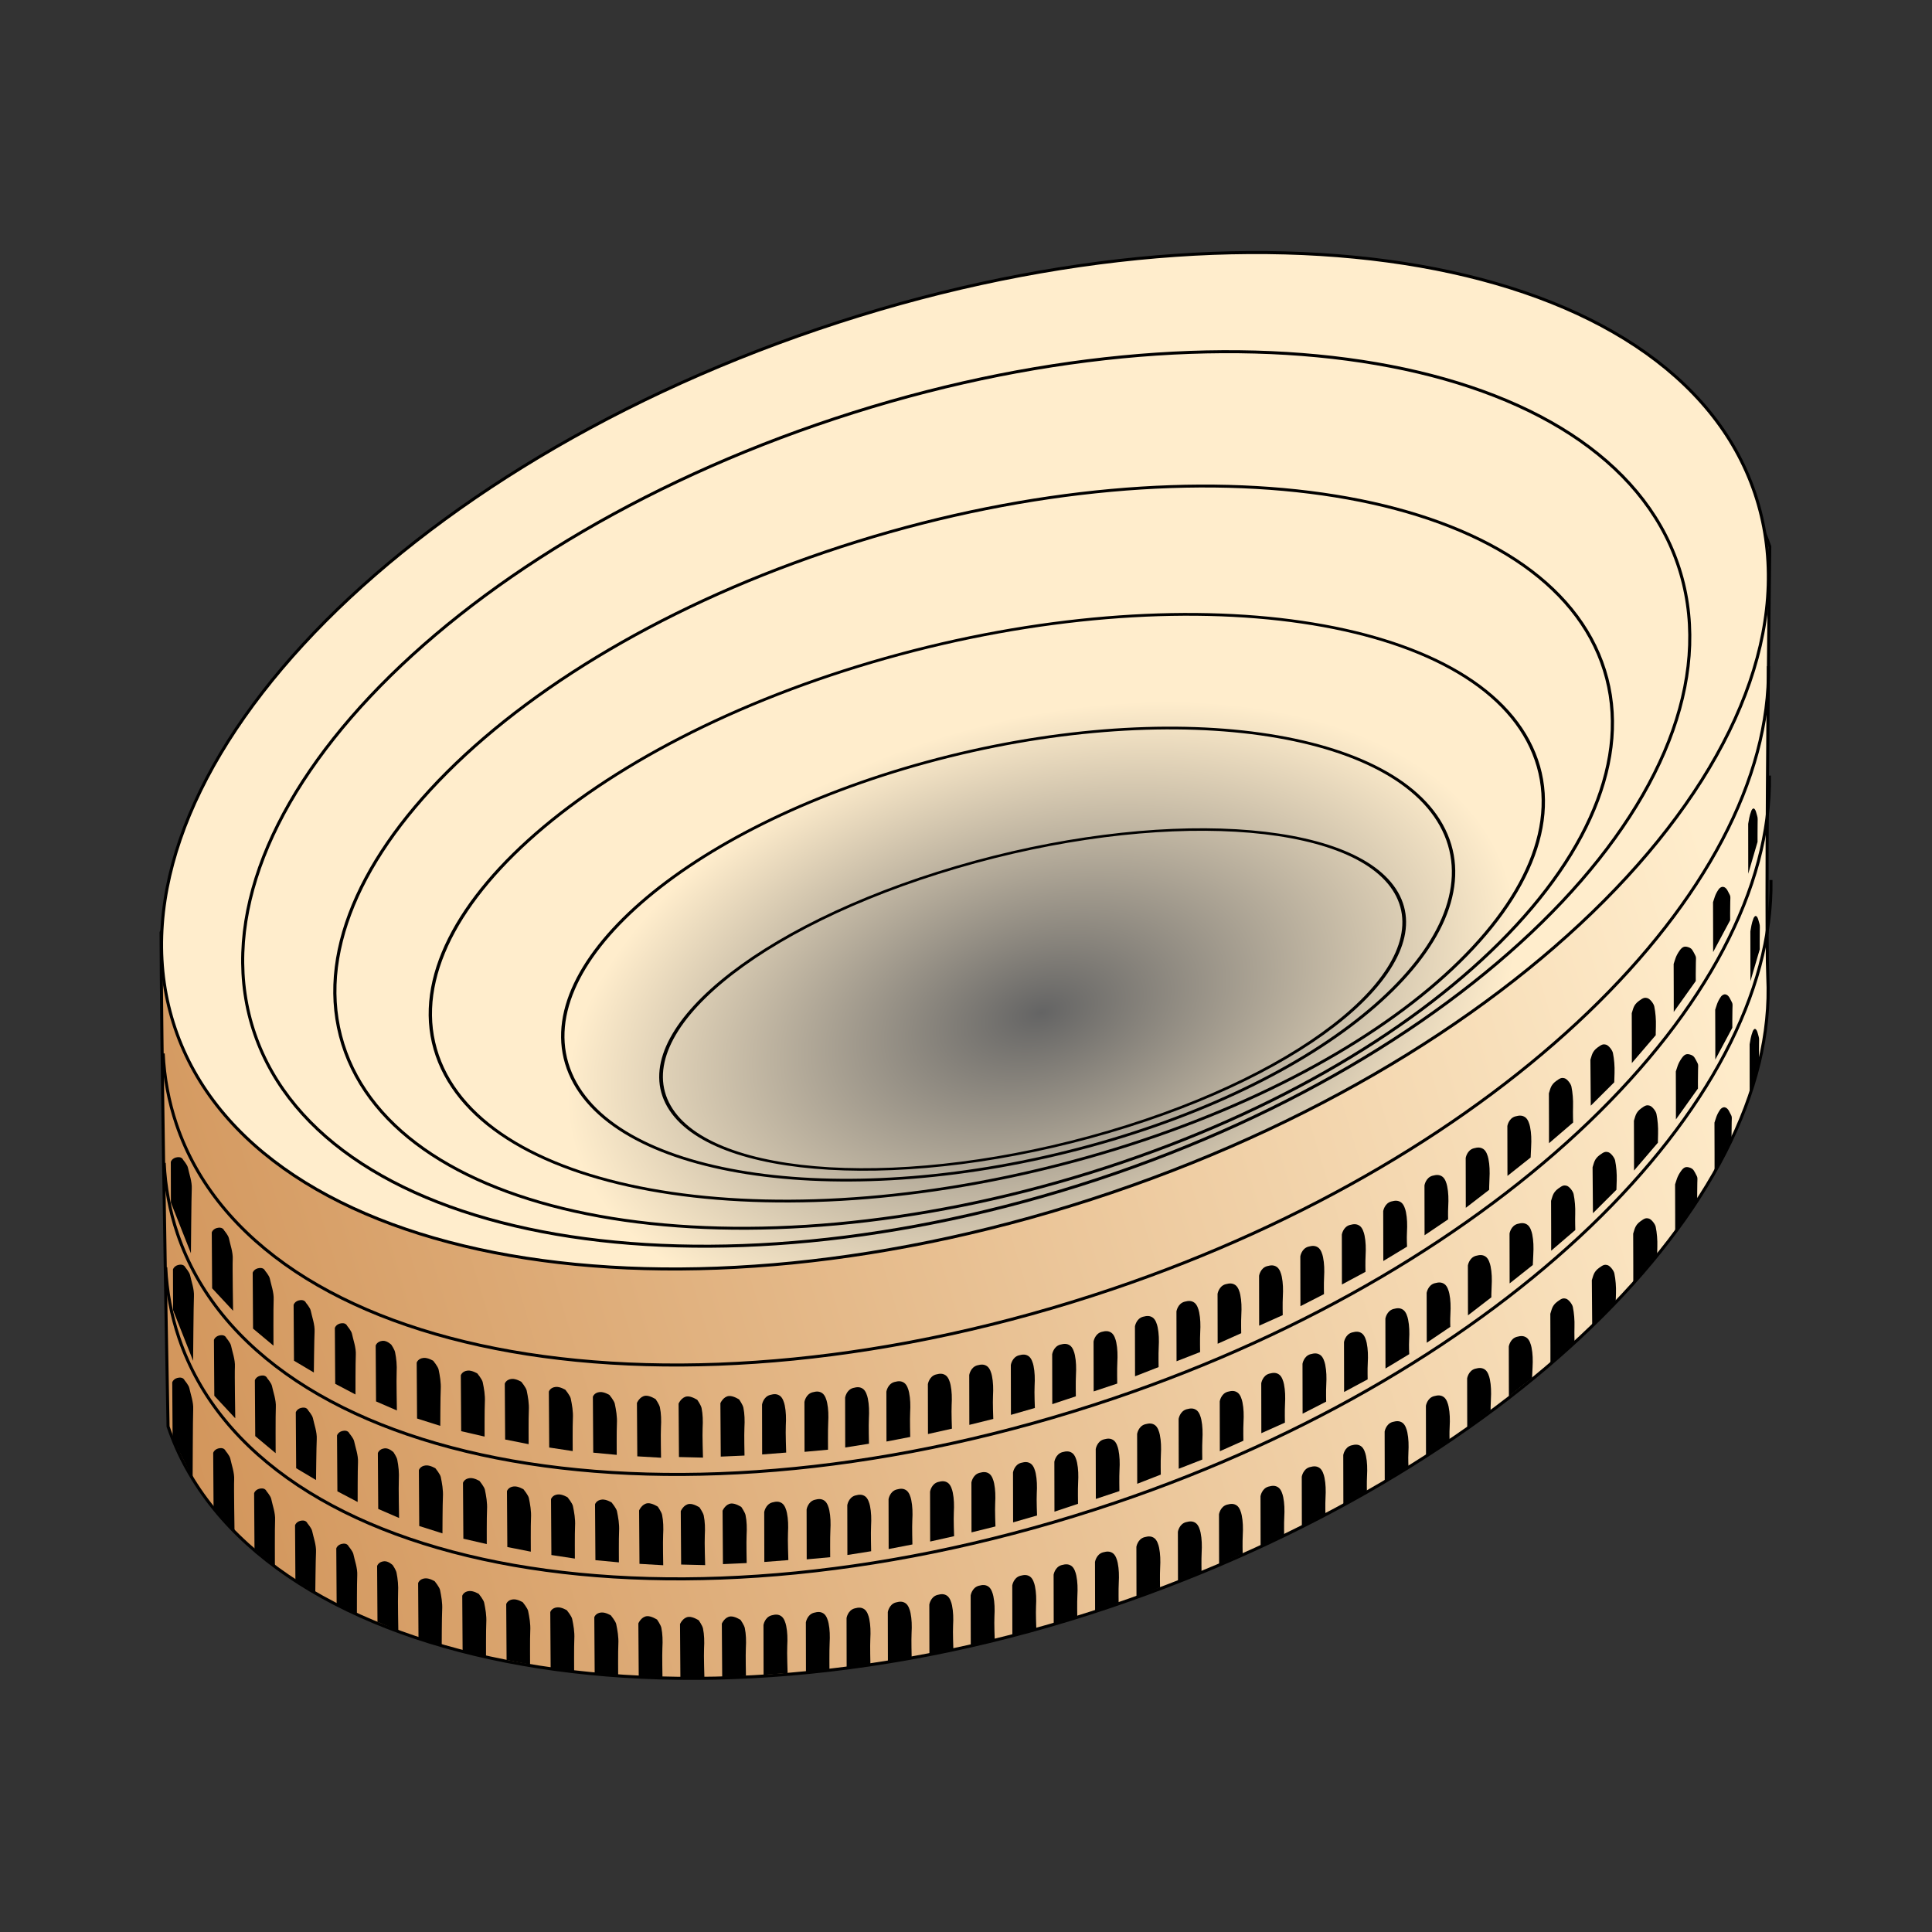 <svg:svg xmlns:dc="http://purl.org/dc/elements/1.1/" xmlns:ns2="http://creativecommons.org/ns#" xmlns:rdf="http://www.w3.org/1999/02/22-rdf-syntax-ns#" xmlns:svg="http://www.w3.org/2000/svg" height="635.401" id="svg2" version="1.1" viewBox="-52.458 -82.903 635.401 635.401" width="635.401">
  <svg:rect x="-52.458" y="-82.903" width="635.401" height="635.401" fill="#333333" stroke="none"/>
  <svg:defs id="defs4">
    <svg:linearGradient gradientUnits="userSpaceOnUse" id="linearGradient5105" x1="103.21" x2="633.28" y1="605.43" y2="444.82">
      <svg:stop id="stop3825" offset="0" stop-color="#d19358" />
      <svg:stop id="stop3827" offset="1" stop-color="#ffedcc" />
    </svg:linearGradient>
    <svg:radialGradient cx="661.21" cy="547.14" gradientTransform="matrix(-.018 .35 -.581 -.03 741.29 353.84)" gradientUnits="userSpaceOnUse" id="radialGradient5107" r="274.79">
      <svg:stop id="stop3841" offset="0" stop-color="#646464" />
      <svg:stop id="stop3843" offset="1" stop-color="#ffedcc" />
    </svg:radialGradient>
  </svg:defs>
  <svg:g id="layer1" transform="translate(-103.19 -176.89)">
    <svg:g id="g4973">
      <svg:path d="m632.78 273.73c-1.05 83.166-1.051 133.7-0.656 141.52 3.765 74.588-86.215 163.11-216.08 207.05-143.49 48.554-283.48 19.301-310.04-59.171-0.869-45.075-2.204-127.8-2.296-162.5 30.454-57.773 119.84-29.899 216.18-62.496 143.49-48.554 286.34-142.87 312.89-64.4z" fill="url(#linearGradient5105)" id="path2985" stroke="#000" stroke-linejoin="round" />
      <svg:path d="m632.33 313.08c1.262 73.95-87.54 161.46-215.68 204.82-143.49 48.554-281.34 24.301-307.89-54.171-2.557-7.555-3.988-15.338-4.36-23.277" fill="none" id="path2985-1-17" stroke="#000" stroke-linejoin="round" />
      <svg:path d="m688.57 482.36c0 82.843-122.8 150-274.29 150-151.48 0-274.29-67.157-274.29-150s122.8-150 274.29-150c151.48 0 274.29 67.157 274.29 150z" fill="url(#radialGradient5107)" id="path2985-1" stroke="#000" stroke-linejoin="round" transform="matrix(.947 -.321 .321 .947 -179.07 20.38)" />
      <svg:path d="m688.57 482.36c0 82.843-122.8 150-274.29 150-151.48 0-274.29-67.157-274.29-150s122.8-150 274.29-150c151.48 0 274.29 67.157 274.29 150z" fill="none" id="path2985-1-1" stroke="#000" stroke-linejoin="round" stroke-width="1.123" transform="matrix(.853 -.282 .288 .834 -123.79 71.29)" />
      <svg:path d="m688.57 482.36c0 82.843-122.8 150-274.29 150-151.48 0-274.29-67.157-274.29-150s122.8-150 274.29-150c151.48 0 274.29 67.157 274.29 150z" fill="none" id="path2985-1-1-8" stroke="#000" stroke-linejoin="round" stroke-width="1.312" transform="matrix(.753 -.234 .255 .692 -64.01 139.04)" />
      <svg:path d="m688.57 482.36c0 82.843-122.8 150-274.29 150-151.48 0-274.29-67.157-274.29-150s122.8-150 274.29-150c151.48 0 274.29 67.157 274.29 150z" fill="none" id="path2985-1-1-8-9" stroke="#000" stroke-linejoin="round" stroke-width="1.582" transform="matrix(.656 -.185 .222 .547 -3.572 205.31)" />
      <svg:path d="m688.57 482.36c0 82.843-122.8 150-274.29 150-151.48 0-274.29-67.157-274.29-150s122.8-150 274.29-150c151.48 0 274.29 67.157 274.29 150z" fill="none" id="path2985-1-1-8-9-0" stroke="#000" stroke-linejoin="round" stroke-width="2.014" transform="matrix(.525 -.143 .178 .421 78.944 263.94)" />
      <svg:path d="m688.57 482.36c0 82.843-122.8 150-274.29 150-151.48 0-274.29-67.157-274.29-150s122.8-150 274.29-150c151.48 0 274.29 67.157 274.29 150z" fill="none" id="path2985-1-1-8-9-0-6" stroke="#000" stroke-linejoin="round" stroke-width="2.599" transform="matrix(.436 -.128 .167 .29 129.17 335.85)" />
      <svg:path d="m632.66 349.07c1.262 73.95-87.54 161.46-215.68 204.82-143.49 48.554-281.34 24.301-307.89-54.171-2.557-7.555-3.988-15.338-4.36-23.277" fill="none" id="path2985-1-17-0" stroke="#000" stroke-linejoin="round" />
      <svg:path d="m633.17 383.41c1.262 73.95-87.54 161.46-215.68 204.82-143.49 48.554-281.34 24.301-307.89-54.171-2.557-7.555-3.988-15.338-4.36-23.277" fill="none" id="path2985-1-17-0-3" stroke="#000" stroke-linejoin="round" />
      <svg:g id="g4529">
        <svg:path d="m107.5 566.99-0.122-18.369s0.391-1.386 2.277-1.562c1.429-0.134 1.786 0.893 1.786 0.893s1.369 1.603 1.562 2.545c0.414 2.017 1.404 4.624 1.27 6.99-0.12 2.113-0.186 22.615-0.186 22.615z" id="path3847-50" />
        <svg:path d="m120.97 590.18-0.122-18.369s0.391-1.386 2.277-1.562c1.429-0.134 1.786 0.893 1.786 0.893s1.369 1.603 1.562 2.545c0.414 2.017 1.404 4.624 1.27 6.99-0.12 2.113 0.119 16.908 0.119 16.908z" id="path3847-50-8" />
        <svg:path d="m134.43 603.44-0.122-18.369s0.391-1.386 2.277-1.562c1.429-0.134 1.786 0.893 1.786 0.893s1.369 1.603 1.562 2.545c0.414 2.017 1.404 4.624 1.27 6.99-0.12 2.113-0.06 15.119-0.06 15.119z" id="path3847-50-8-6" />
        <svg:path d="m147.89 614-0.122-18.369s0.391-1.386 2.277-1.562c1.429-0.134 1.786 0.893 1.786 0.893s1.369 1.603 1.562 2.545c0.414 2.017 1.404 4.624 1.27 6.99-0.12 2.113-0.239 13.388-0.239 13.388z" id="path3847-50-8-8" />
        <svg:path d="m161.45 621.6-0.122-18.369s0.391-1.386 2.277-1.562c1.429-0.134 1.786 0.893 1.786 0.893s1.369 1.603 1.562 2.545c0.414 2.017 1.404 4.624 1.27 6.99-0.12 2.113-0.112 13.009-0.112 13.009z" id="path3847-50-8-4" />
        <svg:path d="m174.88 627.39-0.122-18.369s0.391-1.386 2.277-1.562c1.429-0.134 2.859 1.272 2.859 1.272s1.054 1.54 1.247 2.482c0.414 2.017 0.647 4.308 0.513 6.674-0.12 2.113 0.082 12.482 0.082 12.482z" id="path3847-50-8-4-9" />
        <svg:path d="m188.37 633.01-0.122-18.369s0.391-1.386 2.277-1.562c1.429-0.134 3.175 0.956 3.175 0.956s1.559 1.918 1.752 2.86c0.414 2.017 0.836 4.245 0.702 6.611-0.12 2.113-0.149 11.925-0.149 11.925z" id="path3847-50-8-4-9-2" />
        <svg:path d="m202.88 637.18-0.122-18.369s0.391-1.386 2.277-1.562c1.429-0.134 3.175 0.956 3.175 0.956s1.559 1.918 1.752 2.86c0.414 2.017 0.836 4.245 0.702 6.611-0.12 2.113-0.086 11.278-0.086 11.278z" id="path3847-50-8-4-9-2-3" />
        <svg:path d="m217.34 639.92-0.122-18.369s0.391-1.386 2.277-1.562c1.429-0.134 3.175 0.956 3.175 0.956s1.559 1.918 1.752 2.86c0.414 2.017 0.836 4.245 0.702 6.611-0.12 2.113-0.06 11.032-0.06 11.032z" id="path3847-50-8-4-9-2-3-1" />
        <svg:path d="m231.83 642.55-0.122-18.369s0.391-1.386 2.277-1.562c1.429-0.134 3.175 0.956 3.175 0.956s1.559 1.918 1.752 2.86c0.414 2.017 0.836 4.245 0.702 6.611-0.12 2.113-0.06 10.675-0.06 10.675z" id="path3847-50-8-4-9-2-3-1-7" />
        <svg:path d="m246.31 644.24-0.122-18.369s0.391-1.386 2.277-1.562c1.429-0.134 3.175 0.956 3.175 0.956s1.559 1.918 1.752 2.86c0.414 2.017 0.836 4.245 0.702 6.611-0.12 2.113-0.06 10.229-0.06 10.229z" id="path3847-50-8-4-9-2-3-1-7-6" />
        <svg:path d="m260.8 645.45-0.122-17.565s0.927-2.189 2.812-2.366c1.429-0.134 3.353 1.135 3.353 1.135s1.202 1.74 1.395 2.682c0.414 2.017 0.479 4.245 0.345 6.611-0.12 2.113 0.029 9.961 0.029 9.961z" id="path3847-50-8-4-9-2-3-1-7-6-7" />
        <svg:path d="m274.5 645.68-0.122-17.565s0.927-2.189 2.812-2.366c1.429-0.134 3.353 1.135 3.353 1.135s1.202 1.74 1.395 2.682c0.414 2.017 0.479 4.245 0.345 6.611-0.12 2.113 0.119 9.693 0.119 9.693z" id="path3847-50-8-4-9-2-3-1-7-6-7-9" />
        <svg:path d="m288.25 645.54-0.122-17.565s0.927-2.189 2.812-2.366c1.429-0.134 3.353 1.135 3.353 1.135s1.202 1.74 1.395 2.682c0.414 2.017 0.479 4.245 0.345 6.611-0.12 2.113 0.029 9.157 0.029 9.157z" id="path3847-50-8-4-9-2-3-1-7-6-7-9-7" />
        <svg:path d="m301.86 644.83-0.033-16.404s0.391-2.546 2.634-3.17c1.383-0.384 2.29-0.344 3.175 0.242 1.006 0.667 1.469 2.276 1.663 3.217 0.414 2.017 0.479 4.245 0.345 6.611-0.12 2.113 0.119 8.889 0.119 8.889z" id="path3847-50-8-4-9-2-3-1-7-6-7-9-7-9" />
        <svg:path d="m315.8 643.97-0.033-16.404s0.391-2.546 2.634-3.17c1.383-0.384 2.29-0.344 3.175 0.242 1.006 0.667 1.469 2.276 1.663 3.217 0.414 2.017 0.479 4.245 0.345 6.611-0.12 2.113-0.06 8.8-0.06 8.8z" id="path3847-50-8-4-9-2-3-1-7-6-7-9-7-9-7" />
        <svg:path d="m329.18 642.54-0.033-16.404s0.391-2.546 2.634-3.17c1.383-0.384 2.29-0.344 3.175 0.242 1.006 0.667 1.469 2.276 1.663 3.217 0.414 2.017 0.479 4.245 0.345 6.611-0.12 2.113 0.029 8.264 0.029 8.264z" id="path3847-50-8-4-9-2-3-1-7-6-7-9-7-9-7-7" />
        <svg:path d="m342.75 640.58-0.033-16.404s0.391-2.546 2.634-3.17c1.383-0.384 2.29-0.344 3.175 0.242 1.006 0.667 1.469 2.276 1.663 3.217 0.414 2.017 0.479 4.245 0.345 6.611-0.12 2.113 0.029 7.997 0.029 7.997z" id="path3847-50-8-4-9-2-3-1-7-6-7-9-7-9-7-7-4" />
        <svg:path d="m356.4 638.11-0.033-16.404s0.391-2.546 2.634-3.17c1.383-0.384 2.29-0.344 3.175 0.242 1.006 0.667 1.469 2.276 1.663 3.217 0.414 2.017 0.479 4.245 0.345 6.611-0.12 2.113 0.092 7.744 0.092 7.744z" id="path3847-50-8-4-9-2-3-1-7-6-7-9-7-9-7-7-4-6" />
        <svg:path d="m370 635.1-0.033-16.404s0.391-2.546 2.634-3.17c1.383-0.384 2.29-0.344 3.175 0.242 1.006 0.667 1.469 2.276 1.663 3.217 0.414 2.017 0.479 4.245 0.345 6.611-0.12 2.113 0.092 7.555 0.092 7.555z" id="path3847-50-8-4-9-2-3-1-7-6-7-9-7-9-7-7-4-6-2" />
        <svg:path d="m383.68 631.81-0.033-16.404s0.391-2.546 2.634-3.17c1.383-0.384 2.29-0.344 3.175 0.242 1.006 0.667 1.469 2.276 1.663 3.217 0.414 2.017 0.479 4.245 0.345 6.611-0.12 2.113 0.092 7.239 0.092 7.239z" id="path3847-50-8-4-9-2-3-1-7-6-7-9-7-9-7-7-4-6-2-0" />
        <svg:path d="m397.28 628.29-0.033-16.404s0.391-2.546 2.634-3.17c1.383-0.384 2.29-0.344 3.175 0.242 1.006 0.667 1.469 2.276 1.663 3.217 0.414 2.017 0.479 4.245 0.345 6.611-0.12 2.113-0.034 6.923-0.034 6.923z" id="path3847-50-8-4-9-2-3-1-7-6-7-9-7-9-7-7-4-6-2-0-2" />
        <svg:path d="m410.89 624.1-0.033-16.404s0.391-2.546 2.634-3.17c1.383-0.384 2.29-0.344 3.175 0.242 1.006 0.667 1.469 2.276 1.663 3.217 0.414 2.017 0.479 4.245 0.345 6.611-0.12 2.113-0.034 6.923-0.034 6.923z" id="path3847-50-8-4-9-2-3-1-7-6-7-9-7-9-7-7-4-6-2-0-2-7" />
        <svg:path d="m424.5 619.12-0.033-16.404s0.391-2.546 2.634-3.17c1.383-0.384 2.29-0.344 3.175 0.242 1.006 0.667 1.469 2.276 1.663 3.217 0.414 2.017 0.479 4.245 0.345 6.611-0.12 2.113-0.034 6.481-0.034 6.481z" id="path3847-50-8-4-9-2-3-1-7-6-7-9-7-9-7-7-4-6-2-0-2-7-1" />
        <svg:path d="m438.15 614.18-0.033-16.404s0.391-2.546 2.634-3.17c1.383-0.384 2.29-0.344 3.175 0.242 1.006 0.667 1.469 2.276 1.663 3.217 0.414 2.017 0.479 4.245 0.345 6.611-0.12 2.113-0.034 6.481-0.034 6.481z" id="path3847-50-8-4-9-2-3-1-7-6-7-9-7-9-7-7-4-6-2-0-2-7-1-7" />
        <svg:path d="m451.67 608.42-0.033-16.404s0.391-2.546 2.634-3.17c1.383-0.384 2.29-0.344 3.175 0.242 1.006 0.667 1.469 2.276 1.663 3.217 0.414 2.017 0.479 4.245 0.345 6.611-0.12 2.113-0.034 6.039-0.034 6.039z" id="path3847-50-8-4-9-2-3-1-7-6-7-9-7-9-7-7-4-6-2-0-2-7-1-4" />
        <svg:path d="m465.32 602.48-0.03-16.41s0.391-2.546 2.634-3.17c1.383-0.384 2.29-0.344 3.175 0.242 1.006 0.667 1.469 2.276 1.663 3.217 0.414 2.017 0.479 4.245 0.345 6.611-0.12 2.113-0.034 6.039-0.034 6.039z" id="path3847-50-8-4-9-2-3-1-7-6-7-9-7-9-7-7-4-6-2-0-2-7-1-4-1" />
        <svg:path d="m478.89 596.07-0.033-16.404s0.391-2.546 2.634-3.17c1.383-0.384 2.29-0.344 3.175 0.242 1.006 0.667 1.469 2.276 1.663 3.217 0.414 2.017 0.479 4.245 0.345 6.611-0.12 2.113-0.034 5.534-0.034 5.534z" id="path3847-50-8-4-9-2-3-1-7-6-7-9-7-9-7-7-4-6-2-0-2-7-1-4-1-9" />
        <svg:path d="m492.54 588.93-0.033-16.404s0.391-2.546 2.634-3.17c1.383-0.384 2.29-0.344 3.175 0.242 1.006 0.667 1.469 2.276 1.663 3.217 0.414 2.017 0.479 4.245 0.345 6.611-0.12 2.113-0.034 5.345-0.034 5.345z" id="path3847-50-8-4-9-2-3-1-7-6-7-9-7-9-7-7-4-6-2-0-2-7-1-4-1-2" />
        <svg:path d="m506.15 581.21-0.033-16.404s0.391-2.546 2.634-3.17c1.383-0.384 2.29-0.344 3.175 0.242 1.006 0.667 1.469 2.276 1.663 3.217 0.414 2.017 0.479 4.245 0.345 6.611-0.12 2.113 0.029 4.777 0.029 4.777z" id="path3847-50-8-4-9-2-3-1-7-6-7-9-7-9-7-7-4-6-2-0-2-7-1-4-1-7" />
        <svg:path d="m519.72 572.74-0.033-16.404s0.391-2.546 2.634-3.17c1.383-0.384 2.29-0.344 3.175 0.242 1.006 0.667 1.469 2.276 1.663 3.217 0.414 2.017 0.479 4.245 0.345 6.611-0.12 2.113-0.034 4.272-0.034 4.272z" id="path3847-50-8-4-9-2-3-1-7-6-7-9-7-9-7-7-4-6-2-0-2-7-1-4-1-6" />
        <svg:path d="m533.28 563.72-0.033-16.404s0.391-2.546 2.634-3.17c1.383-0.384 2.29-0.344 3.175 0.242 1.006 0.667 1.469 2.276 1.663 3.217 0.414 2.017 0.479 4.245 0.345 6.611-0.12 2.113-0.097 3.577-0.097 3.577z" id="path3847-50-8-4-9-2-3-1-7-6-7-9-7-9-7-7-4-6-2-0-2-7-1-4-1-0" />
        <svg:path d="m546.98 553.22-0.033-16.404s0.391-2.546 2.634-3.17c1.383-0.384 2.29-0.344 3.175 0.242 1.006 0.667 1.469 2.276 1.663 3.217 0.414 2.017 0.479 4.245 0.345 6.611-0.12 2.113-0.16 3.451-0.16 3.451z" id="path3847-50-8-4-9-2-3-1-7-6-7-9-7-9-7-7-4-6-2-0-2-7-1-4-1-8" />
        <svg:path d="m560.64 542.47s0.009-10.881-0.033-16.404c0.465-1.292 0.494-2.691 2.381-4.053 1.319-0.952 1.772-1.176 2.796-0.895 0.817 0.225 2.038 1.77 2.231 2.712 0.414 2.017 0.605 4.371 0.534 6.548-0.069 2.115 0.029 5.282 0.029 5.282z" id="path3847-50-8-4-9-2-3-1-7-6-7-9-7-9-7-7-4-6-2-0-2-7-1-4-1-4" />
        <svg:path d="m574.38 530.13s-0.08-9.586-0.122-15.11c0.465-1.292 0.494-2.691 2.381-4.053 1.319-0.952 1.772-1.176 2.796-0.895 0.817 0.225 2.038 1.77 2.231 2.712 0.414 2.017 0.605 4.371 0.534 6.548-0.069 2.115-0.097 3.097-0.097 3.097z" id="path3847-50-8-4-9-2-3-1-7-6-7-9-7-9-7-7-4-6-2-0-2-7-1-4-1-4-3" />
        <svg:path d="m587.89 516.11s0.009-10.881-0.033-16.404c0.465-1.292 0.494-2.691 2.381-4.053 1.319-0.952 1.772-1.176 2.796-0.895 0.817 0.225 2.038 1.77 2.231 2.712 0.414 2.017 0.605 4.371 0.534 6.548-0.069 2.115-0.052 2.921-0.052 2.921z" id="path3847-50-8-4-9-2-3-1-7-6-7-9-7-9-7-7-4-6-2-0-2-7-1-4-1-4-3-1" />
        <svg:path d="m601.67 499.29s0.009-10.256-0.033-15.779c0.465-1.292 0.596-2.468 1.939-4.369 0.941-1.331 1.646-1.492 2.67-1.21 0.817 0.225 1.343 0.508 1.915 1.639 0.929 1.837 0.858 1.277 0.787 3.454-0.069 2.115-0.034 6.103-0.034 6.103z" id="path3847-50-8-4-9-2-3-1-7-6-7-9-7-9-7-7-4-6-2-0-2-7-1-4-1-4-3-4" />
        <svg:path d="m614.62 479.61s0.009-10.881-0.033-16.404c0.465-1.292 0.596-2.468 1.939-4.369 1.31-1.427 2.438-0.351 2.943 0.744 0.929 1.837 0.858 1.277 0.787 3.454-0.069 2.115-0.034 6.103-0.034 6.103z" id="path3847-50-8-4-9-2-3-1-7-6-7-9-7-9-7-7-4-6-2-0-2-7-1-4-1-4-3-4-1" />
        <svg:path d="m626.17 453.84s0.005-10.881-0.018-16.404c0.254-1.292 0.326-2.468 1.06-4.369 0.716-1.427 1.332-0.351 1.608 0.744 0.508 1.837 0.469 1.277 0.43 3.454-0.038 2.115-0.019 6.103-0.019 6.103z" id="path3847-50-8-4-9-2-3-1-7-6-7-9-7-9-7-7-4-6-2-0-2-7-1-4-1-4-3-4-1-5" />
      </svg:g>
      <svg:g id="g4529-5" transform="translate(.244 -37.142)">
        <svg:path d="m107.41 561.99-0.033-13.369s0.391-1.386 2.277-1.562c1.429-0.134 1.786 0.893 1.786 0.893s1.369 1.603 1.562 2.545c0.414 2.017 1.404 4.624 1.27 6.99-0.12 2.113-0.276 21.186-0.276 21.186z" id="path3847-50-86" />
        <svg:path d="m120.97 590.18-0.122-18.369s0.391-1.386 2.277-1.562c1.429-0.134 1.786 0.893 1.786 0.893s1.369 1.603 1.562 2.545c0.414 2.017 1.404 4.624 1.27 6.99-0.12 2.113 0.119 16.908 0.119 16.908z" id="path3847-50-8-2" />
        <svg:path d="m134.43 603.44-0.122-18.369s0.391-1.386 2.277-1.562c1.429-0.134 1.786 0.893 1.786 0.893s1.369 1.603 1.562 2.545c0.414 2.017 1.404 4.624 1.27 6.99-0.12 2.113-0.06 15.119-0.06 15.119z" id="path3847-50-8-6-4" />
        <svg:path d="m147.89 614-0.122-18.369s0.391-1.386 2.277-1.562c1.429-0.134 1.786 0.893 1.786 0.893s1.369 1.603 1.562 2.545c0.414 2.017 1.404 4.624 1.27 6.99-0.12 2.113-0.239 13.388-0.239 13.388z" id="path3847-50-8-8-1" />
        <svg:path d="m161.45 621.6-0.122-18.369s0.391-1.386 2.277-1.562c1.429-0.134 1.786 0.893 1.786 0.893s1.369 1.603 1.562 2.545c0.414 2.017 1.404 4.624 1.27 6.99-0.12 2.113-0.112 13.009-0.112 13.009z" id="path3847-50-8-4-5" />
        <svg:path d="m174.88 627.39-0.122-18.369s0.391-1.386 2.277-1.562c1.429-0.134 2.859 1.272 2.859 1.272s1.054 1.54 1.247 2.482c0.414 2.017 0.647 4.308 0.513 6.674-0.12 2.113 0.082 12.482 0.082 12.482z" id="path3847-50-8-4-9-4" />
        <svg:path d="m188.37 633.01-0.122-18.369s0.391-1.386 2.277-1.562c1.429-0.134 3.175 0.956 3.175 0.956s1.559 1.918 1.752 2.86c0.414 2.017 0.836 4.245 0.702 6.611-0.12 2.113-0.149 11.925-0.149 11.925z" id="path3847-50-8-4-9-2-9" />
        <svg:path d="m202.88 637.18-0.122-18.369s0.391-1.386 2.277-1.562c1.429-0.134 3.175 0.956 3.175 0.956s1.559 1.918 1.752 2.86c0.414 2.017 0.836 4.245 0.702 6.611-0.12 2.113-0.086 11.278-0.086 11.278z" id="path3847-50-8-4-9-2-3-8" />
        <svg:path d="m217.34 639.92-0.122-18.369s0.391-1.386 2.277-1.562c1.429-0.134 3.175 0.956 3.175 0.956s1.559 1.918 1.752 2.86c0.414 2.017 0.836 4.245 0.702 6.611-0.12 2.113-0.06 11.032-0.06 11.032z" id="path3847-50-8-4-9-2-3-1-3" />
        <svg:path d="m231.83 642.55-0.122-18.369s0.391-1.386 2.277-1.562c1.429-0.134 3.175 0.956 3.175 0.956s1.559 1.918 1.752 2.86c0.414 2.017 0.836 4.245 0.702 6.611-0.12 2.113-0.06 10.675-0.06 10.675z" id="path3847-50-8-4-9-2-3-1-7-8" />
        <svg:path d="m246.31 644.24-0.122-18.369s0.391-1.386 2.277-1.562c1.429-0.134 3.175 0.956 3.175 0.956s1.559 1.918 1.752 2.86c0.414 2.017 0.836 4.245 0.702 6.611-0.12 2.113-0.06 10.229-0.06 10.229z" id="path3847-50-8-4-9-2-3-1-7-6-4" />
        <svg:path d="m260.8 645.45-0.122-17.565s0.927-2.189 2.812-2.366c1.429-0.134 3.353 1.135 3.353 1.135s1.202 1.74 1.395 2.682c0.414 2.017 0.479 4.245 0.345 6.611-0.12 2.113 0.029 9.961 0.029 9.961z" id="path3847-50-8-4-9-2-3-1-7-6-7-7" />
        <svg:path d="m274.5 645.68-0.122-17.565s0.927-2.189 2.812-2.366c1.429-0.134 3.353 1.135 3.353 1.135s1.202 1.74 1.395 2.682c0.414 2.017 0.479 4.245 0.345 6.611-0.12 2.113 0.119 9.693 0.119 9.693z" id="path3847-50-8-4-9-2-3-1-7-6-7-9-4" />
        <svg:path d="m288.25 645.54-0.122-17.565s0.927-2.189 2.812-2.366c1.429-0.134 3.353 1.135 3.353 1.135s1.202 1.74 1.395 2.682c0.414 2.017 0.479 4.245 0.345 6.611-0.12 2.113 0.029 9.157 0.029 9.157z" id="path3847-50-8-4-9-2-3-1-7-6-7-9-7-0" />
        <svg:path d="m301.86 644.83-0.033-16.404s0.391-2.546 2.634-3.17c1.383-0.384 2.29-0.344 3.175 0.242 1.006 0.667 1.469 2.276 1.663 3.217 0.414 2.017 0.479 4.245 0.345 6.611-0.12 2.113 0.119 8.889 0.119 8.889z" id="path3847-50-8-4-9-2-3-1-7-6-7-9-7-9-1" />
        <svg:path d="m315.8 643.97-0.033-16.404s0.391-2.546 2.634-3.17c1.383-0.384 2.29-0.344 3.175 0.242 1.006 0.667 1.469 2.276 1.663 3.217 0.414 2.017 0.479 4.245 0.345 6.611-0.12 2.113-0.06 8.8-0.06 8.8z" id="path3847-50-8-4-9-2-3-1-7-6-7-9-7-9-7-5" />
        <svg:path d="m329.18 642.54-0.033-16.404s0.391-2.546 2.634-3.17c1.383-0.384 2.29-0.344 3.175 0.242 1.006 0.667 1.469 2.276 1.663 3.217 0.414 2.017 0.479 4.245 0.345 6.611-0.12 2.113 0.029 8.264 0.029 8.264z" id="path3847-50-8-4-9-2-3-1-7-6-7-9-7-9-7-7-1" />
        <svg:path d="m342.75 640.58-0.033-16.404s0.391-2.546 2.634-3.17c1.383-0.384 2.29-0.344 3.175 0.242 1.006 0.667 1.469 2.276 1.663 3.217 0.414 2.017 0.479 4.245 0.345 6.611-0.12 2.113 0.029 7.997 0.029 7.997z" id="path3847-50-8-4-9-2-3-1-7-6-7-9-7-9-7-7-4-69" />
        <svg:path d="m356.4 638.11-0.033-16.404s0.391-2.546 2.634-3.17c1.383-0.384 2.29-0.344 3.175 0.242 1.006 0.667 1.469 2.276 1.663 3.217 0.414 2.017 0.479 4.245 0.345 6.611-0.12 2.113 0.092 7.744 0.092 7.744z" id="path3847-50-8-4-9-2-3-1-7-6-7-9-7-9-7-7-4-6-28" />
        <svg:path d="m370 635.1-0.033-16.404s0.391-2.546 2.634-3.17c1.383-0.384 2.29-0.344 3.175 0.242 1.006 0.667 1.469 2.276 1.663 3.217 0.414 2.017 0.479 4.245 0.345 6.611-0.12 2.113 0.092 7.555 0.092 7.555z" id="path3847-50-8-4-9-2-3-1-7-6-7-9-7-9-7-7-4-6-2-7" />
        <svg:path d="m383.68 631.81-0.033-16.404s0.391-2.546 2.634-3.17c1.383-0.384 2.29-0.344 3.175 0.242 1.006 0.667 1.469 2.276 1.663 3.217 0.414 2.017 0.479 4.245 0.345 6.611-0.12 2.113 0.092 7.239 0.092 7.239z" id="path3847-50-8-4-9-2-3-1-7-6-7-9-7-9-7-7-4-6-2-0-6" />
        <svg:path d="m397.28 628.29-0.033-16.404s0.391-2.546 2.634-3.17c1.383-0.384 2.29-0.344 3.175 0.242 1.006 0.667 1.469 2.276 1.663 3.217 0.414 2.017 0.479 4.245 0.345 6.611-0.12 2.113-0.034 6.923-0.034 6.923z" id="path3847-50-8-4-9-2-3-1-7-6-7-9-7-9-7-7-4-6-2-0-2-1" />
        <svg:path d="m410.89 624.1-0.033-16.404s0.391-2.546 2.634-3.17c1.383-0.384 2.29-0.344 3.175 0.242 1.006 0.667 1.469 2.276 1.663 3.217 0.414 2.017 0.479 4.245 0.345 6.611-0.12 2.113-0.034 6.923-0.034 6.923z" id="path3847-50-8-4-9-2-3-1-7-6-7-9-7-9-7-7-4-6-2-0-2-7-8" />
        <svg:path d="m424.5 619.12-0.033-16.404s0.391-2.546 2.634-3.17c1.383-0.384 2.29-0.344 3.175 0.242 1.006 0.667 1.469 2.276 1.663 3.217 0.414 2.017 0.479 4.245 0.345 6.611-0.12 2.113-0.034 6.481-0.034 6.481z" id="path3847-50-8-4-9-2-3-1-7-6-7-9-7-9-7-7-4-6-2-0-2-7-1-6" />
        <svg:path d="m438.15 614.18-0.033-16.404s0.391-2.546 2.634-3.17c1.383-0.384 2.29-0.344 3.175 0.242 1.006 0.667 1.469 2.276 1.663 3.217 0.414 2.017 0.479 4.245 0.345 6.611-0.12 2.113-0.034 6.481-0.034 6.481z" id="path3847-50-8-4-9-2-3-1-7-6-7-9-7-9-7-7-4-6-2-0-2-7-1-7-1" />
        <svg:path d="m451.67 608.42-0.033-16.404s0.391-2.546 2.634-3.17c1.383-0.384 2.29-0.344 3.175 0.242 1.006 0.667 1.469 2.276 1.663 3.217 0.414 2.017 0.479 4.245 0.345 6.611-0.12 2.113-0.034 6.039-0.034 6.039z" id="path3847-50-8-4-9-2-3-1-7-6-7-9-7-9-7-7-4-6-2-0-2-7-1-4-5" />
        <svg:path d="m465.32 602.48-0.03-16.41s0.391-2.546 2.634-3.17c1.383-0.384 2.29-0.344 3.175 0.242 1.006 0.667 1.469 2.276 1.663 3.217 0.414 2.017 0.479 4.245 0.345 6.611-0.12 2.113-0.034 6.039-0.034 6.039z" id="path3847-50-8-4-9-2-3-1-7-6-7-9-7-9-7-7-4-6-2-0-2-7-1-4-1-70" />
        <svg:path d="m478.89 596.07-0.033-16.404s0.391-2.546 2.634-3.17c1.383-0.384 2.29-0.344 3.175 0.242 1.006 0.667 1.469 2.276 1.663 3.217 0.414 2.017 0.479 4.245 0.345 6.611-0.12 2.113-0.034 5.534-0.034 5.534z" id="path3847-50-8-4-9-2-3-1-7-6-7-9-7-9-7-7-4-6-2-0-2-7-1-4-1-9-3" />
        <svg:path d="m492.54 588.93-0.033-16.404s0.391-2.546 2.634-3.17c1.383-0.384 2.29-0.344 3.175 0.242 1.006 0.667 1.469 2.276 1.663 3.217 0.414 2.017 0.479 4.245 0.345 6.611-0.12 2.113-0.034 5.345-0.034 5.345z" id="path3847-50-8-4-9-2-3-1-7-6-7-9-7-9-7-7-4-6-2-0-2-7-1-4-1-2-9" />
        <svg:path d="m506.15 581.21-0.033-16.404s0.391-2.546 2.634-3.17c1.383-0.384 2.29-0.344 3.175 0.242 1.006 0.667 1.469 2.276 1.663 3.217 0.414 2.017 0.479 4.245 0.345 6.611-0.12 2.113 0.029 4.777 0.029 4.777z" id="path3847-50-8-4-9-2-3-1-7-6-7-9-7-9-7-7-4-6-2-0-2-7-1-4-1-7-9" />
        <svg:path d="m519.72 572.74-0.033-16.404s0.391-2.546 2.634-3.17c1.383-0.384 2.29-0.344 3.175 0.242 1.006 0.667 1.469 2.276 1.663 3.217 0.414 2.017 0.479 4.245 0.345 6.611-0.12 2.113-0.034 4.272-0.034 4.272z" id="path3847-50-8-4-9-2-3-1-7-6-7-9-7-9-7-7-4-6-2-0-2-7-1-4-1-6-8" />
        <svg:path d="m533.28 563.72-0.033-16.404s0.391-2.546 2.634-3.17c1.383-0.384 2.29-0.344 3.175 0.242 1.006 0.667 1.469 2.276 1.663 3.217 0.414 2.017 0.479 4.245 0.345 6.611-0.12 2.113-0.097 3.577-0.097 3.577z" id="path3847-50-8-4-9-2-3-1-7-6-7-9-7-9-7-7-4-6-2-0-2-7-1-4-1-0-7" />
        <svg:path d="m546.98 553.22-0.033-16.404s0.391-2.546 2.634-3.17c1.383-0.384 2.29-0.344 3.175 0.242 1.006 0.667 1.469 2.276 1.663 3.217 0.414 2.017 0.479 4.245 0.345 6.611-0.12 2.113-0.16 3.451-0.16 3.451z" id="path3847-50-8-4-9-2-3-1-7-6-7-9-7-9-7-7-4-6-2-0-2-7-1-4-1-8-8" />
        <svg:path d="m560.64 542.47s0.009-10.881-0.033-16.404c0.465-1.292 0.494-2.691 2.381-4.053 1.319-0.952 1.772-1.176 2.796-0.895 0.817 0.225 2.038 1.77 2.231 2.712 0.414 2.017 0.605 4.371 0.534 6.548-0.069 2.115 0.029 5.282 0.029 5.282z" id="path3847-50-8-4-9-2-3-1-7-6-7-9-7-9-7-7-4-6-2-0-2-7-1-4-1-4-31" />
        <svg:path d="m574.38 530.13s-0.08-9.586-0.122-15.11c0.465-1.292 0.494-2.691 2.381-4.053 1.319-0.952 1.772-1.176 2.796-0.895 0.817 0.225 2.038 1.77 2.231 2.712 0.414 2.017 0.605 4.371 0.534 6.548-0.069 2.115-0.097 3.097-0.097 3.097z" id="path3847-50-8-4-9-2-3-1-7-6-7-9-7-9-7-7-4-6-2-0-2-7-1-4-1-4-3-9" />
        <svg:path d="m587.89 516.11s0.009-10.881-0.033-16.404c0.465-1.292 0.494-2.691 2.381-4.053 1.319-0.952 1.772-1.176 2.796-0.895 0.817 0.225 2.038 1.77 2.231 2.712 0.414 2.017 0.605 4.371 0.534 6.548-0.069 2.115-0.052 2.921-0.052 2.921z" id="path3847-50-8-4-9-2-3-1-7-6-7-9-7-9-7-7-4-6-2-0-2-7-1-4-1-4-3-1-7" />
        <svg:path d="m601.67 499.29s0.009-10.256-0.033-15.779c0.465-1.292 0.596-2.468 1.939-4.369 0.941-1.331 1.646-1.492 2.67-1.21 0.817 0.225 1.343 0.508 1.915 1.639 0.929 1.837 0.858 1.277 0.787 3.454-0.069 2.115-0.034 6.103-0.034 6.103z" id="path3847-50-8-4-9-2-3-1-7-6-7-9-7-9-7-7-4-6-2-0-2-7-1-4-1-4-3-4-7" />
        <svg:path d="m614.62 479.61s0.009-10.881-0.033-16.404c0.465-1.292 0.596-2.468 1.939-4.369 1.31-1.427 2.438-0.351 2.943 0.744 0.929 1.837 0.858 1.277 0.787 3.454-0.069 2.115-0.034 6.103-0.034 6.103z" id="path3847-50-8-4-9-2-3-1-7-6-7-9-7-9-7-7-4-6-2-0-2-7-1-4-1-4-3-4-1-9" />
        <svg:path d="m626.17 453.84s0.005-10.881-0.018-16.404c0.254-1.292 0.326-2.468 1.06-4.369 0.716-1.427 1.332-0.351 1.608 0.744 0.508 1.837 0.469 1.277 0.43 3.454-0.038 2.115-0.019 6.103-0.019 6.103z" id="path3847-50-8-4-9-2-3-1-7-6-7-9-7-9-7-7-4-6-2-0-2-7-1-4-1-4-3-4-1-5-1" />
      </svg:g>
      <svg:g id="g4529-5-2" transform="translate(-.471 -72.499)">
        <svg:path d="m107.41 561.99-0.033-13.369s0.391-1.386 2.277-1.562c1.429-0.134 1.786 0.893 1.786 0.893s1.369 1.603 1.562 2.545c0.414 2.017 1.404 4.624 1.27 6.99-0.12 2.113-0.276 21.186-0.276 21.186z" id="path3847-50-86-2" />
        <svg:path d="m120.97 590.18-0.122-18.369s0.391-1.386 2.277-1.562c1.429-0.134 1.786 0.893 1.786 0.893s1.369 1.603 1.562 2.545c0.414 2.017 1.404 4.624 1.27 6.99-0.12 2.113 0.119 16.908 0.119 16.908z" id="path3847-50-8-2-7" />
        <svg:path d="m134.43 603.44-0.122-18.369s0.391-1.386 2.277-1.562c1.429-0.134 1.786 0.893 1.786 0.893s1.369 1.603 1.562 2.545c0.414 2.017 1.404 4.624 1.27 6.99-0.12 2.113-0.06 15.119-0.06 15.119z" id="path3847-50-8-6-4-6" />
        <svg:path d="m147.89 614-0.122-18.369s0.391-1.386 2.277-1.562c1.429-0.134 1.786 0.893 1.786 0.893s1.369 1.603 1.562 2.545c0.414 2.017 1.404 4.624 1.27 6.99-0.12 2.113-0.239 13.388-0.239 13.388z" id="path3847-50-8-8-1-8" />
        <svg:path d="m161.45 621.6-0.122-18.369s0.391-1.386 2.277-1.562c1.429-0.134 1.786 0.893 1.786 0.893s1.369 1.603 1.562 2.545c0.414 2.017 1.404 4.624 1.27 6.99-0.12 2.113-0.112 13.009-0.112 13.009z" id="path3847-50-8-4-5-8" />
        <svg:path d="m174.88 627.39-0.122-18.369s0.391-1.386 2.277-1.562c1.429-0.134 2.859 1.272 2.859 1.272s1.054 1.54 1.247 2.482c0.414 2.017 0.647 4.308 0.513 6.674-0.12 2.113 0.082 12.482 0.082 12.482z" id="path3847-50-8-4-9-4-0" />
        <svg:path d="m188.37 633.01-0.122-18.369s0.391-1.386 2.277-1.562c1.429-0.134 3.175 0.956 3.175 0.956s1.559 1.918 1.752 2.86c0.414 2.017 0.836 4.245 0.702 6.611-0.12 2.113-0.149 11.925-0.149 11.925z" id="path3847-50-8-4-9-2-9-3" />
        <svg:path d="m202.88 637.18-0.122-18.369s0.391-1.386 2.277-1.562c1.429-0.134 3.175 0.956 3.175 0.956s1.559 1.918 1.752 2.86c0.414 2.017 0.836 4.245 0.702 6.611-0.12 2.113-0.086 11.278-0.086 11.278z" id="path3847-50-8-4-9-2-3-8-8" />
        <svg:path d="m217.34 639.92-0.122-18.369s0.391-1.386 2.277-1.562c1.429-0.134 3.175 0.956 3.175 0.956s1.559 1.918 1.752 2.86c0.414 2.017 0.836 4.245 0.702 6.611-0.12 2.113-0.06 11.032-0.06 11.032z" id="path3847-50-8-4-9-2-3-1-3-2" />
        <svg:path d="m231.83 642.55-0.122-18.369s0.391-1.386 2.277-1.562c1.429-0.134 3.175 0.956 3.175 0.956s1.559 1.918 1.752 2.86c0.414 2.017 0.836 4.245 0.702 6.611-0.12 2.113-0.06 10.675-0.06 10.675z" id="path3847-50-8-4-9-2-3-1-7-8-5" />
        <svg:path d="m246.31 644.24-0.122-18.369s0.391-1.386 2.277-1.562c1.429-0.134 3.175 0.956 3.175 0.956s1.559 1.918 1.752 2.86c0.414 2.017 0.836 4.245 0.702 6.611-0.12 2.113-0.06 10.229-0.06 10.229z" id="path3847-50-8-4-9-2-3-1-7-6-4-9" />
        <svg:path d="m260.8 645.45-0.122-17.565s0.927-2.189 2.812-2.366c1.429-0.134 3.353 1.135 3.353 1.135s1.202 1.74 1.395 2.682c0.414 2.017 0.479 4.245 0.345 6.611-0.12 2.113 0.029 9.961 0.029 9.961z" id="path3847-50-8-4-9-2-3-1-7-6-7-7-8" />
        <svg:path d="m274.5 645.68-0.122-17.565s0.927-2.189 2.812-2.366c1.429-0.134 3.353 1.135 3.353 1.135s1.202 1.74 1.395 2.682c0.414 2.017 0.479 4.245 0.345 6.611-0.12 2.113 0.119 9.693 0.119 9.693z" id="path3847-50-8-4-9-2-3-1-7-6-7-9-4-5" />
        <svg:path d="m288.25 645.54-0.122-17.565s0.927-2.189 2.812-2.366c1.429-0.134 3.353 1.135 3.353 1.135s1.202 1.74 1.395 2.682c0.414 2.017 0.479 4.245 0.345 6.611-0.12 2.113 0.029 9.157 0.029 9.157z" id="path3847-50-8-4-9-2-3-1-7-6-7-9-7-0-1" />
        <svg:path d="m301.86 644.83-0.033-16.404s0.391-2.546 2.634-3.17c1.383-0.384 2.29-0.344 3.175 0.242 1.006 0.667 1.469 2.276 1.663 3.217 0.414 2.017 0.479 4.245 0.345 6.611-0.12 2.113 0.119 8.889 0.119 8.889z" id="path3847-50-8-4-9-2-3-1-7-6-7-9-7-9-1-0" />
        <svg:path d="m315.8 643.97-0.033-16.404s0.391-2.546 2.634-3.17c1.383-0.384 2.29-0.344 3.175 0.242 1.006 0.667 1.469 2.276 1.663 3.217 0.414 2.017 0.479 4.245 0.345 6.611-0.12 2.113-0.06 8.8-0.06 8.8z" id="path3847-50-8-4-9-2-3-1-7-6-7-9-7-9-7-5-1" />
        <svg:path d="m329.18 642.54-0.033-16.404s0.391-2.546 2.634-3.17c1.383-0.384 2.29-0.344 3.175 0.242 1.006 0.667 1.469 2.276 1.663 3.217 0.414 2.017 0.479 4.245 0.345 6.611-0.12 2.113 0.029 8.264 0.029 8.264z" id="path3847-50-8-4-9-2-3-1-7-6-7-9-7-9-7-7-1-0" />
        <svg:path d="m342.75 640.58-0.033-16.404s0.391-2.546 2.634-3.17c1.383-0.384 2.29-0.344 3.175 0.242 1.006 0.667 1.469 2.276 1.663 3.217 0.414 2.017 0.479 4.245 0.345 6.611-0.12 2.113 0.029 7.997 0.029 7.997z" id="path3847-50-8-4-9-2-3-1-7-6-7-9-7-9-7-7-4-69-5" />
        <svg:path d="m356.4 638.11-0.033-16.404s0.391-2.546 2.634-3.17c1.383-0.384 2.29-0.344 3.175 0.242 1.006 0.667 1.469 2.276 1.663 3.217 0.414 2.017 0.479 4.245 0.345 6.611-0.12 2.113 0.092 7.744 0.092 7.744z" id="path3847-50-8-4-9-2-3-1-7-6-7-9-7-9-7-7-4-6-28-6" />
        <svg:path d="m370 635.1-0.033-16.404s0.391-2.546 2.634-3.17c1.383-0.384 2.29-0.344 3.175 0.242 1.006 0.667 1.469 2.276 1.663 3.217 0.414 2.017 0.479 4.245 0.345 6.611-0.12 2.113 0.092 7.555 0.092 7.555z" id="path3847-50-8-4-9-2-3-1-7-6-7-9-7-9-7-7-4-6-2-7-2" />
        <svg:path d="m383.68 631.81-0.033-16.404s0.391-2.546 2.634-3.17c1.383-0.384 2.29-0.344 3.175 0.242 1.006 0.667 1.469 2.276 1.663 3.217 0.414 2.017 0.479 4.245 0.345 6.611-0.12 2.113 0.092 7.239 0.092 7.239z" id="path3847-50-8-4-9-2-3-1-7-6-7-9-7-9-7-7-4-6-2-0-6-3" />
        <svg:path d="m397.28 628.29-0.033-16.404s0.391-2.546 2.634-3.17c1.383-0.384 2.29-0.344 3.175 0.242 1.006 0.667 1.469 2.276 1.663 3.217 0.414 2.017 0.479 4.245 0.345 6.611-0.12 2.113-0.034 6.923-0.034 6.923z" id="path3847-50-8-4-9-2-3-1-7-6-7-9-7-9-7-7-4-6-2-0-2-1-1" />
        <svg:path d="m410.89 624.1-0.033-16.404s0.391-2.546 2.634-3.17c1.383-0.384 2.29-0.344 3.175 0.242 1.006 0.667 1.469 2.276 1.663 3.217 0.414 2.017 0.479 4.245 0.345 6.611-0.12 2.113-0.034 6.923-0.034 6.923z" id="path3847-50-8-4-9-2-3-1-7-6-7-9-7-9-7-7-4-6-2-0-2-7-8-8" />
        <svg:path d="m424.5 619.12-0.033-16.404s0.391-2.546 2.634-3.17c1.383-0.384 2.29-0.344 3.175 0.242 1.006 0.667 1.469 2.276 1.663 3.217 0.414 2.017 0.479 4.245 0.345 6.611-0.12 2.113-0.034 6.481-0.034 6.481z" id="path3847-50-8-4-9-2-3-1-7-6-7-9-7-9-7-7-4-6-2-0-2-7-1-6-4" />
        <svg:path d="m438.15 614.18-0.033-16.404s0.391-2.546 2.634-3.17c1.383-0.384 2.29-0.344 3.175 0.242 1.006 0.667 1.469 2.276 1.663 3.217 0.414 2.017 0.479 4.245 0.345 6.611-0.12 2.113-0.034 6.481-0.034 6.481z" id="path3847-50-8-4-9-2-3-1-7-6-7-9-7-9-7-7-4-6-2-0-2-7-1-7-1-3" />
        <svg:path d="m451.67 608.42-0.033-16.404s0.391-2.546 2.634-3.17c1.383-0.384 2.29-0.344 3.175 0.242 1.006 0.667 1.469 2.276 1.663 3.217 0.414 2.017 0.479 4.245 0.345 6.611-0.12 2.113-0.034 6.039-0.034 6.039z" id="path3847-50-8-4-9-2-3-1-7-6-7-9-7-9-7-7-4-6-2-0-2-7-1-4-5-7" />
        <svg:path d="m465.32 602.48-0.03-16.41s0.391-2.546 2.634-3.17c1.383-0.384 2.29-0.344 3.175 0.242 1.006 0.667 1.469 2.276 1.663 3.217 0.414 2.017 0.479 4.245 0.345 6.611-0.12 2.113-0.034 6.039-0.034 6.039z" id="path3847-50-8-4-9-2-3-1-7-6-7-9-7-9-7-7-4-6-2-0-2-7-1-4-1-70-1" />
        <svg:path d="m478.89 596.07-0.033-16.404s0.391-2.546 2.634-3.17c1.383-0.384 2.29-0.344 3.175 0.242 1.006 0.667 1.469 2.276 1.663 3.217 0.414 2.017 0.479 4.245 0.345 6.611-0.12 2.113-0.034 5.534-0.034 5.534z" id="path3847-50-8-4-9-2-3-1-7-6-7-9-7-9-7-7-4-6-2-0-2-7-1-4-1-9-3-9" />
        <svg:path d="m492.54 588.93-0.033-16.404s0.391-2.546 2.634-3.17c1.383-0.384 2.29-0.344 3.175 0.242 1.006 0.667 1.469 2.276 1.663 3.217 0.414 2.017 0.479 4.245 0.345 6.611-0.12 2.113-0.034 5.345-0.034 5.345z" id="path3847-50-8-4-9-2-3-1-7-6-7-9-7-9-7-7-4-6-2-0-2-7-1-4-1-2-9-7" />
        <svg:path d="m506.15 581.21-0.033-16.404s0.391-2.546 2.634-3.17c1.383-0.384 2.29-0.344 3.175 0.242 1.006 0.667 1.469 2.276 1.663 3.217 0.414 2.017 0.479 4.245 0.345 6.611-0.12 2.113 0.029 4.777 0.029 4.777z" id="path3847-50-8-4-9-2-3-1-7-6-7-9-7-9-7-7-4-6-2-0-2-7-1-4-1-7-9-2" />
        <svg:path d="m519.72 572.74-0.033-16.404s0.391-2.546 2.634-3.17c1.383-0.384 2.29-0.344 3.175 0.242 1.006 0.667 1.469 2.276 1.663 3.217 0.414 2.017 0.479 4.245 0.345 6.611-0.12 2.113-0.034 4.272-0.034 4.272z" id="path3847-50-8-4-9-2-3-1-7-6-7-9-7-9-7-7-4-6-2-0-2-7-1-4-1-6-8-8" />
        <svg:path d="m533.28 563.72-0.033-16.404s0.391-2.546 2.634-3.17c1.383-0.384 2.29-0.344 3.175 0.242 1.006 0.667 1.469 2.276 1.663 3.217 0.414 2.017 0.479 4.245 0.345 6.611-0.12 2.113-0.097 3.577-0.097 3.577z" id="path3847-50-8-4-9-2-3-1-7-6-7-9-7-9-7-7-4-6-2-0-2-7-1-4-1-0-7-6" />
        <svg:path d="m546.98 553.22-0.033-16.404s0.391-2.546 2.634-3.17c1.383-0.384 2.29-0.344 3.175 0.242 1.006 0.667 1.469 2.276 1.663 3.217 0.414 2.017 0.479 4.245 0.345 6.611-0.12 2.113-0.16 3.451-0.16 3.451z" id="path3847-50-8-4-9-2-3-1-7-6-7-9-7-9-7-7-4-6-2-0-2-7-1-4-1-8-8-2" />
        <svg:path d="m560.64 542.47s0.009-10.881-0.033-16.404c0.465-1.292 0.494-2.691 2.381-4.053 1.319-0.952 1.772-1.176 2.796-0.895 0.817 0.225 2.038 1.77 2.231 2.712 0.414 2.017 0.605 4.371 0.534 6.548-0.069 2.115 0.029 5.282 0.029 5.282z" id="path3847-50-8-4-9-2-3-1-7-6-7-9-7-9-7-7-4-6-2-0-2-7-1-4-1-4-31-4" />
        <svg:path d="m574.38 530.13s-0.08-9.586-0.122-15.11c0.465-1.292 0.494-2.691 2.381-4.053 1.319-0.952 1.772-1.176 2.796-0.895 0.817 0.225 2.038 1.77 2.231 2.712 0.414 2.017 0.605 4.371 0.534 6.548-0.069 2.115-0.097 3.097-0.097 3.097z" id="path3847-50-8-4-9-2-3-1-7-6-7-9-7-9-7-7-4-6-2-0-2-7-1-4-1-4-3-9-2" />
        <svg:path d="m587.89 516.11s0.009-10.881-0.033-16.404c0.465-1.292 0.494-2.691 2.381-4.053 1.319-0.952 1.772-1.176 2.796-0.895 0.817 0.225 2.038 1.77 2.231 2.712 0.414 2.017 0.605 4.371 0.534 6.548-0.069 2.115-0.052 2.921-0.052 2.921z" id="path3847-50-8-4-9-2-3-1-7-6-7-9-7-9-7-7-4-6-2-0-2-7-1-4-1-4-3-1-7-0" />
        <svg:path d="m601.67 499.29s0.009-10.256-0.033-15.779c0.465-1.292 0.596-2.468 1.939-4.369 0.941-1.331 1.646-1.492 2.67-1.21 0.817 0.225 1.343 0.508 1.915 1.639 0.929 1.837 0.858 1.277 0.787 3.454-0.069 2.115-0.034 6.103-0.034 6.103z" id="path3847-50-8-4-9-2-3-1-7-6-7-9-7-9-7-7-4-6-2-0-2-7-1-4-1-4-3-4-7-9" />
        <svg:path d="m614.62 479.61s0.009-10.881-0.033-16.404c0.465-1.292 0.596-2.468 1.939-4.369 1.31-1.427 2.438-0.351 2.943 0.744 0.929 1.837 0.858 1.277 0.787 3.454-0.069 2.115-0.034 6.103-0.034 6.103z" id="path3847-50-8-4-9-2-3-1-7-6-7-9-7-9-7-7-4-6-2-0-2-7-1-4-1-4-3-4-1-9-9" />
        <svg:path d="m626.17 453.84s0.005-10.881-0.018-16.404c0.254-1.292 0.326-2.468 1.06-4.369 0.716-1.427 1.332-0.351 1.608 0.744 0.508 1.837 0.469 1.277 0.43 3.454-0.038 2.115-0.019 6.103-0.019 6.103z" id="path3847-50-8-4-9-2-3-1-7-6-7-9-7-9-7-7-4-6-2-0-2-7-1-4-1-4-3-4-1-5-1-9" />
      </svg:g>
    </svg:g>
  </svg:g>
</svg:svg>